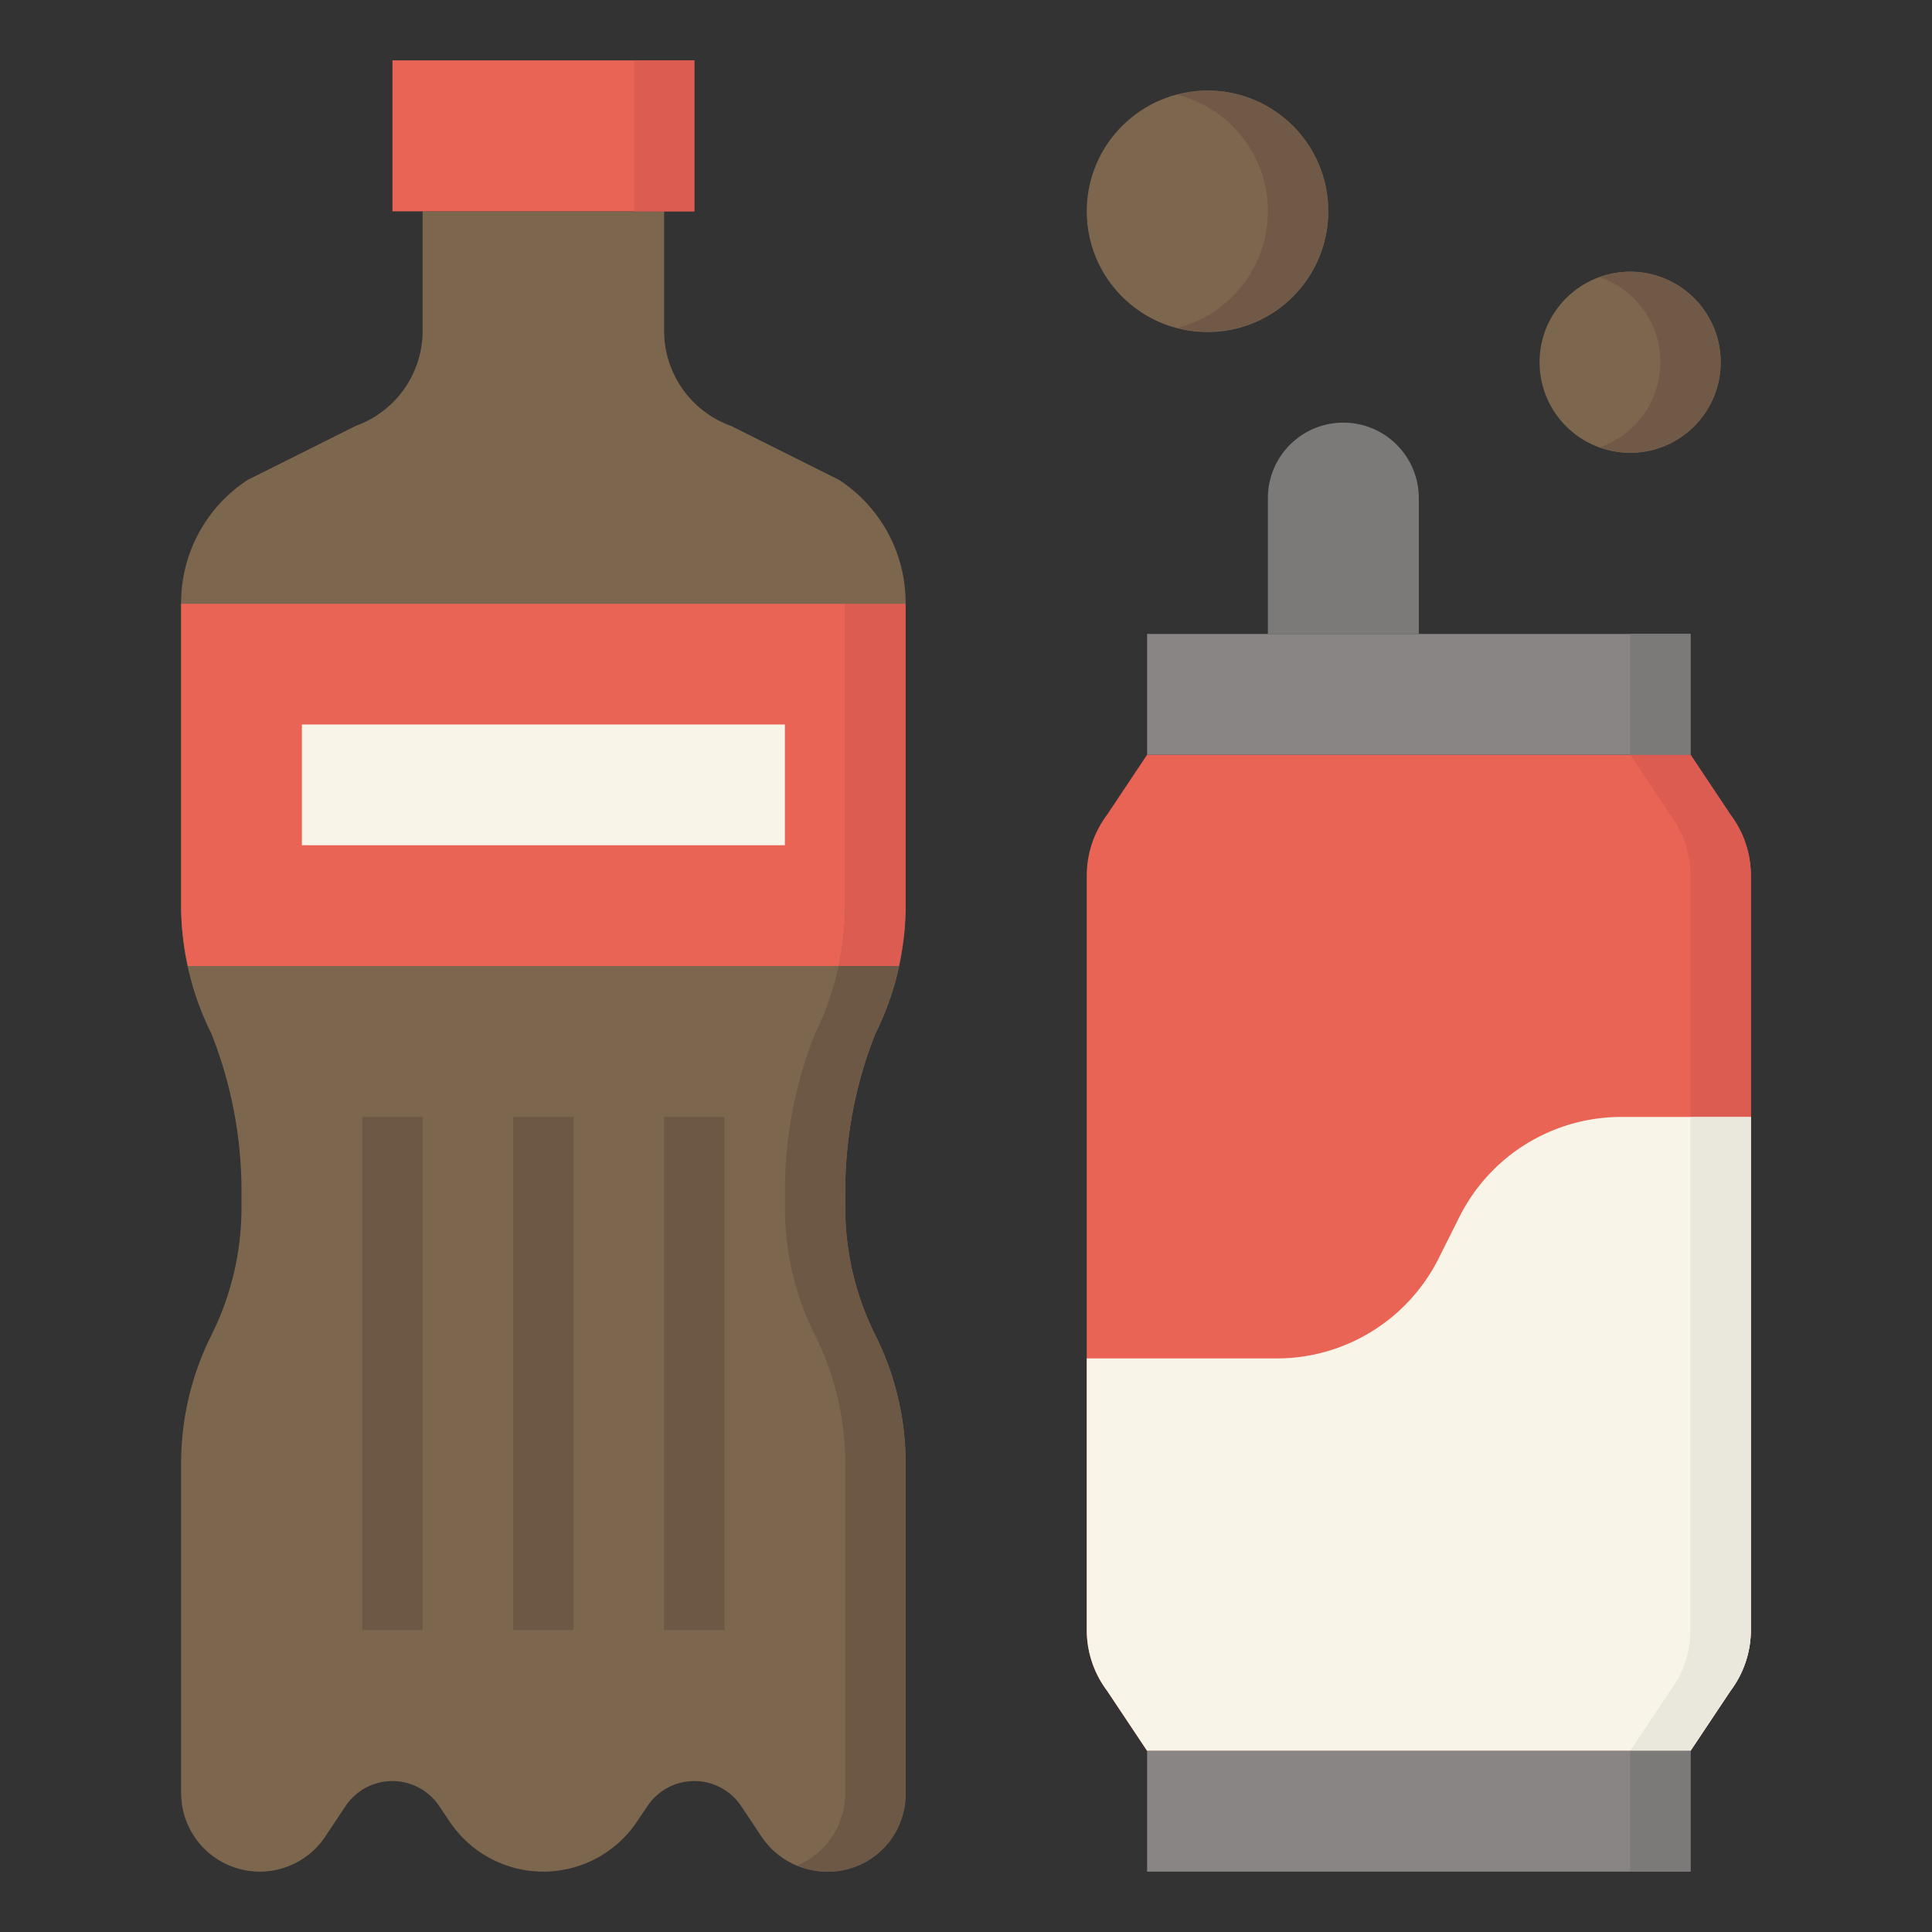 <svg xmlns="http://www.w3.org/2000/svg" data-name="Artboard 30" viewBox="0 0 64 64" id="cola"><rect x="0" y="0" width="64" height="64" fill="#333333" stroke="none"/><path fill="#e96454" d="M57.328,56.008,56,58H38l-1.328-1.992A3.352,3.352,0,0,1,36,54V29a3.352,3.352,0,0,1,.672-2.008L38,25H56l1.328,1.992A3.352,3.352,0,0,1,58,29V54A3.352,3.352,0,0,1,57.328,56.008Z"></path><path fill="#f8f5e8" d="M48.342,40.317l-.684,1.366A6,6,0,0,1,42.292,45H36v9a3.352,3.352,0,0,0,.672,2.008L38,58H56l1.328-1.992A3.352,3.352,0,0,0,58,54V37H53.708A6,6,0,0,0,48.342,40.317Z"></path><path fill="#7d664e" d="M22,7v4a3.346,3.346,0,0,0,2.211,3.106l3.578,1.788A4.857,4.857,0,0,1,30,20V30a9.468,9.468,0,0,1-1,4.236h0a14.151,14.151,0,0,0-1,5.236V40a9.465,9.465,0,0,0,1,4.236h0a9.468,9.468,0,0,1,1,4.236V59.394A2.606,2.606,0,0,1,27.394,62h0a2.606,2.606,0,0,1-2.168-1.16l-.671-1.008A1.869,1.869,0,0,0,23,59h0a1.869,1.869,0,0,0-1.555.832l-.336.5A3.736,3.736,0,0,1,18,62h0a3.736,3.736,0,0,1-3.109-1.664l-.336-.5A1.869,1.869,0,0,0,13,59h0a1.869,1.869,0,0,0-1.555.832l-.671,1.008A2.606,2.606,0,0,1,8.606,62h0A2.606,2.606,0,0,1,6,59.394V48.472a9.468,9.468,0,0,1,1-4.236H7A9.468,9.468,0,0,0,8,40v-.528a14.151,14.151,0,0,0-1-5.236H7A9.468,9.468,0,0,1,6,30V20a4.857,4.857,0,0,1,2.211-4.106l3.578-1.788A3.346,3.346,0,0,0,14,11V7Z"></path><rect width="10" height="5" x="13" y="2" fill="#e96454"></rect><path fill="#6d5846" d="M29,34.236h0a9.456,9.456,0,0,0,.941-3.224c-.038.332-.093.662-.163.988h-2A9.447,9.447,0,0,1,27,34.236h0a14.151,14.151,0,0,0-1,5.236V40a9.468,9.468,0,0,0,1,4.236,9.468,9.468,0,0,1,1,4.236V59.394a2.606,2.606,0,0,1-1.581,2.4A2.564,2.564,0,0,0,30,59.394V48.472a9.468,9.468,0,0,0-1-4.236A9.468,9.468,0,0,1,28,40v-.528A14.151,14.151,0,0,1,29,34.236Z"></path><path fill="#e96454" d="M28 20H6V30a9.516 9.516 0 00.222 2H27.778A9.516 9.516 0 0028 30zM30 30a9.477 9.477 0 01-.059 1.012A8.982 8.982 0 0030 30z"></path><path fill="#dd5c52" d="M29.941,31.012A9.477,9.477,0,0,0,30,30V20H28V30a9.516,9.516,0,0,1-.222,2h2C29.848,31.674,29.9,31.344,29.941,31.012Z"></path><rect width="16" height="4" x="10" y="24" fill="#f8f5e8"></rect><rect width="2" height="17" x="22" y="37" fill="#6d5846"></rect><rect width="2" height="17" x="12" y="37" fill="#6d5846"></rect><rect width="2" height="17" x="17" y="37" fill="#6d5846"></rect><path fill="#dd5c52" d="M57.328,26.992,56,25H54l1.328,1.992A3.352,3.352,0,0,1,56,29v8h2V29A3.352,3.352,0,0,0,57.328,26.992Z"></path><path fill="#eae7dc" d="M56,54a3.352,3.352,0,0,1-.672,2.008L54,58h2l1.328-1.992A3.352,3.352,0,0,0,58,54V37H56Z"></path><rect width="18" height="4" x="38" y="58" fill="#8a8585"></rect><rect width="18" height="4" x="38" y="21" fill="#8a8585"></rect><path fill="#7c7979" d="M42,21V16.5A2.5,2.5,0,0,1,44.5,14h0A2.5,2.5,0,0,1,47,16.5V21Z"></path><circle cx="54" cy="12" r="3" fill="#7d664e"></circle><path fill="#705a47" d="M54,9a2.962,2.962,0,0,0-1,.184,2.982,2.982,0,0,1,0,5.632A2.962,2.962,0,0,0,54,15a3,3,0,0,0,0-6Z"></path><circle cx="40" cy="7" r="4" fill="#7d664e"></circle><path fill="#705a47" d="M40,3a3.977,3.977,0,0,0-1,.141,3.982,3.982,0,0,1,0,7.718A3.994,3.994,0,1,0,40,3Z"></path><rect width="2" height="4" x="54" y="21" fill="#7c7979"></rect><rect width="2" height="4" x="54" y="58" fill="#7c7979"></rect><rect width="2" height="5" x="21" y="2" fill="#dd5c52"></rect></svg>